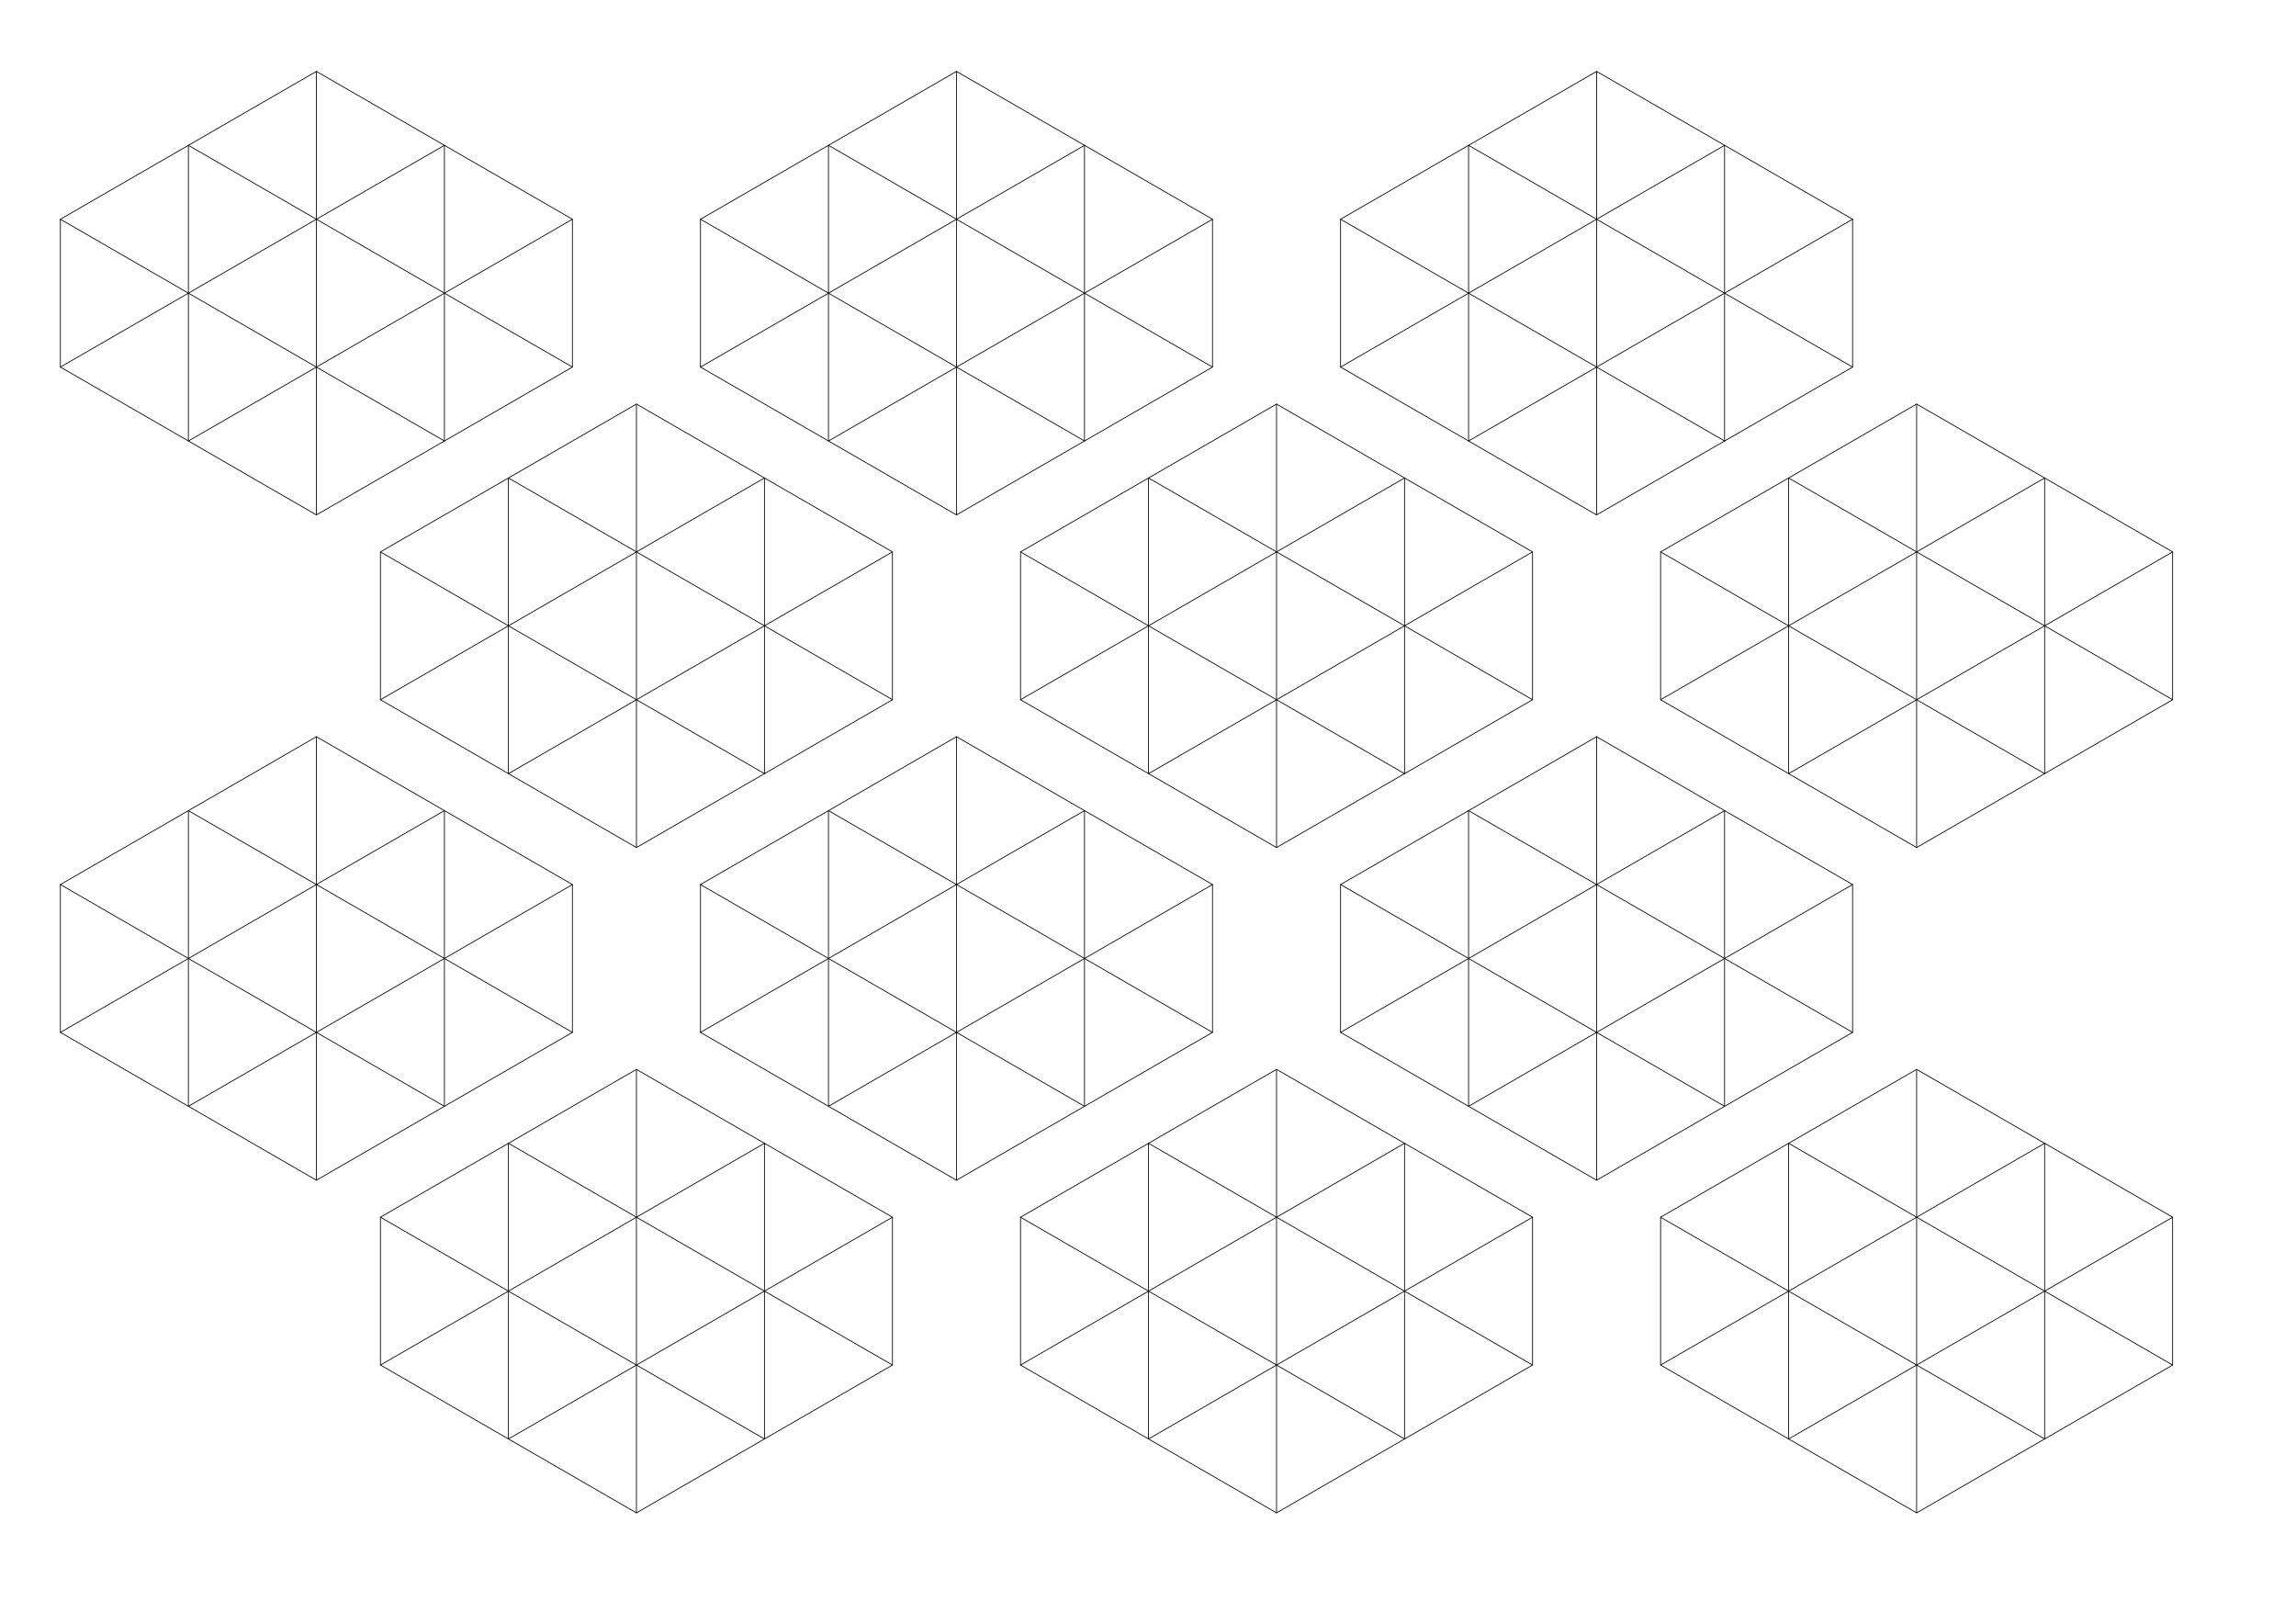 <?xml version="1.0" encoding="UTF-8" standalone="no"?>
<!-- Created with Inkscape (http://www.inkscape.org/) -->

<svg
   width="297mm"
   height="210mm"
   viewBox="0 0 1122.52 793.701"
   version="1.1"
   id="svg5"
   sodipodi:docname="isogrid block large page.svg"
   inkscape:version="1.1.1 (3bf5ae0d25, 2021-09-20)"
   xmlns:inkscape="http://www.inkscape.org/namespaces/inkscape"
   xmlns:sodipodi="http://sodipodi.sourceforge.net/DTD/sodipodi-0.dtd"
   xmlns="http://www.w3.org/2000/svg"
   xmlns:svg="http://www.w3.org/2000/svg">
  <sodipodi:namedview
     id="namedview7"
     pagecolor="#505050"
     bordercolor="#ffffff"
     borderopacity="1"
     inkscape:pageshadow="0"
     inkscape:pageopacity="0"
     inkscape:pagecheckerboard="1"
     inkscape:document-units="mm"
     showgrid="true"
     showguides="true"
     inkscape:zoom="1.0999107"
     inkscape:cx="26.365776"
     inkscape:cy="436.39906"
     inkscape:window-width="2560"
     inkscape:window-height="1371"
     inkscape:window-x="0"
     inkscape:window-y="134"
     inkscape:window-maximized="1"
     inkscape:current-layer="layer1">
    <inkscape:grid
       type="axonomgrid"
       id="grid127"
       empcolor="#ffffff"
       empopacity="0.251"
       color="#3fffa8"
       opacity="0.125"
       originx="0"
       empspacing="2"
       spacingy="18.898"
       gridanglex="30"
       enabled="false" />
  </sodipodi:namedview>
  <defs
     id="defs2">
    <marker
       style="overflow:visible"
       id="Arrow1Lstart"
       refX="0.0"
       refY="0.0"
       orient="auto"
       inkscape:stockid="Arrow1Lstart"
       inkscape:isstock="true">
      <path
         transform="scale(0.8) translate(12.5,0)"
         style="fill-rule:evenodd;fill:context-stroke;stroke:context-stroke;stroke-width:1.0pt"
         d="M 0.0,0.0 L 5.0,-5.0 L -12.5,0.0 L 5.0,5.0 L 0.0,0.0 z "
         id="path3852" />
    </marker>
    <marker
       style="overflow:visible"
       id="DotL"
       refX="0.0"
       refY="0.0"
       orient="auto"
       inkscape:stockid="DotL"
       inkscape:isstock="true">
      <path
         transform="scale(0.8) translate(7.4, 1)"
         style="fill-rule:evenodd;fill:context-stroke;stroke:context-stroke;stroke-width:1.0pt"
         d="M -2.5,-1.0 C -2.5,1.76 -4.74,4.0 -7.5,4.0 C -10.26,4.0 -12.5,1.76 -12.5,-1.0 C -12.5,-3.76 -10.26,-6.0 -7.5,-6.0 C -4.74,-6.0 -2.5,-3.76 -2.5,-1.0 z "
         id="path3913" />
    </marker>
  </defs>
  <g
     inkscape:label="Layer 1"
     inkscape:groupmode="layer"
     id="layer1">
    <g
       id="g39200-1"
       transform="matrix(1.912,0,0,1.912,-126.933,-19.294)"
       style="stroke-width:0.198;stroke-miterlimit:4;stroke-dasharray:none">
      <g
         id="g4398-17-8"
         transform="translate(-147.293,-28.346)"
         style="stroke:#000000;stroke-width:0.198;stroke-miterlimit:4;stroke-dasharray:none;stroke-opacity:1">
        <path
           style="fill:none;stroke:#000000;stroke-width:0.198;stroke-linecap:round;stroke-linejoin:round;stroke-miterlimit:4;stroke-dasharray:none;stroke-dashoffset:0;stroke-opacity:1;paint-order:stroke markers fill"
           d="m 294.585,56.693 -1e-5,75.591"
           id="path825-91-4"
           sodipodi:nodetypes="cc" />
        <path
           style="fill:none;stroke:#000000;stroke-width:0.198;stroke-linecap:round;stroke-linejoin:round;stroke-miterlimit:4;stroke-dasharray:none;stroke-dashoffset:0;stroke-opacity:1;paint-order:stroke markers fill"
           d="M 327.317,75.591 V 151.181"
           id="path827-0-2"
           sodipodi:nodetypes="cc" />
        <path
           style="fill:none;stroke:#000000;stroke-width:0.198;stroke-linecap:round;stroke-linejoin:round;stroke-miterlimit:4;stroke-dasharray:none;stroke-dashoffset:0;stroke-opacity:1;paint-order:stroke markers fill"
           d="m 261.853,75.591 -1e-5,75.591 32.732,-18.898 32.732,18.898"
           id="path829-3-99"
           sodipodi:nodetypes="cc" />
        <path
           style="fill:none;stroke:#000000;stroke-width:0.198;stroke-linecap:round;stroke-linejoin:round;stroke-miterlimit:4;stroke-dasharray:none;stroke-dashoffset:0;stroke-opacity:1;paint-order:stroke markers fill"
           d="m 261.853,75.591 98.195,56.693"
           id="path831-59-8"
           sodipodi:nodetypes="cc" />
        <path
           style="fill:none;stroke:#000000;stroke-width:0.198;stroke-linecap:round;stroke-linejoin:round;stroke-miterlimit:4;stroke-dasharray:none;stroke-dashoffset:0;stroke-opacity:1;paint-order:stroke markers fill"
           d="M 229.122,132.283 327.317,75.591"
           id="path1227-4-3"
           sodipodi:nodetypes="cc" />
        <path
           style="fill:none;stroke:#000000;stroke-width:0.198;stroke-linecap:round;stroke-linejoin:round;stroke-miterlimit:4;stroke-dasharray:none;stroke-dashoffset:0;stroke-opacity:1;paint-order:stroke fill markers"
           d="m 229.122,94.488 65.463,-37.795 m 0,0 65.463,37.795 v 37.795 l -65.463,37.795 -65.463,-37.795 V 94.488"
           id="path3660-8-5"
           sodipodi:nodetypes="cccc" />
        <path
           style="fill:none;stroke:#000000;stroke-width:0.198;stroke-linecap:round;stroke-linejoin:miter;stroke-miterlimit:4;stroke-dasharray:none;stroke-dashoffset:0;stroke-opacity:1"
           d="M 360.048,94.488 294.585,132.283 229.122,94.488"
           id="path38881-3" />
        <path
           style="fill:none;stroke:#000000;stroke-width:0.198;stroke-linecap:round;stroke-linejoin:miter;stroke-miterlimit:4;stroke-dasharray:none;stroke-dashoffset:0;stroke-opacity:1"
           d="m 294.585,132.283 v 37.795"
           id="path38883-8" />
      </g>
    </g>
    <g
       id="g39200-3-8"
       transform="matrix(1.912,0,0,1.912,29.537,143.315)"
       style="stroke-width:0.198;stroke-miterlimit:4;stroke-dasharray:none">
      <g
         id="g4398-17-2-5"
         transform="translate(-147.293,-28.346)"
         style="stroke:#000000;stroke-width:0.198;stroke-miterlimit:4;stroke-dasharray:none;stroke-opacity:1">
        <path
           style="fill:none;stroke:#000000;stroke-width:0.198;stroke-linecap:round;stroke-linejoin:round;stroke-miterlimit:4;stroke-dasharray:none;stroke-dashoffset:0;stroke-opacity:1;paint-order:stroke markers fill"
           d="m 294.585,56.693 -1e-5,75.591"
           id="path825-91-2-1"
           sodipodi:nodetypes="cc" />
        <path
           style="fill:none;stroke:#000000;stroke-width:0.198;stroke-linecap:round;stroke-linejoin:round;stroke-miterlimit:4;stroke-dasharray:none;stroke-dashoffset:0;stroke-opacity:1;paint-order:stroke markers fill"
           d="M 327.317,75.591 V 151.181"
           id="path827-0-3-7"
           sodipodi:nodetypes="cc" />
        <path
           style="fill:none;stroke:#000000;stroke-width:0.198;stroke-linecap:round;stroke-linejoin:round;stroke-miterlimit:4;stroke-dasharray:none;stroke-dashoffset:0;stroke-opacity:1;paint-order:stroke markers fill"
           d="m 261.853,75.591 -1e-5,75.591 32.732,-18.898 32.732,18.898"
           id="path829-3-4-2"
           sodipodi:nodetypes="cc" />
        <path
           style="fill:none;stroke:#000000;stroke-width:0.198;stroke-linecap:round;stroke-linejoin:round;stroke-miterlimit:4;stroke-dasharray:none;stroke-dashoffset:0;stroke-opacity:1;paint-order:stroke markers fill"
           d="m 261.853,75.591 98.195,56.693"
           id="path831-59-5-7"
           sodipodi:nodetypes="cc" />
        <path
           style="fill:none;stroke:#000000;stroke-width:0.198;stroke-linecap:round;stroke-linejoin:round;stroke-miterlimit:4;stroke-dasharray:none;stroke-dashoffset:0;stroke-opacity:1;paint-order:stroke markers fill"
           d="M 229.122,132.283 327.317,75.591"
           id="path1227-4-4-9"
           sodipodi:nodetypes="cc" />
        <path
           style="fill:none;stroke:#000000;stroke-width:0.198;stroke-linecap:round;stroke-linejoin:round;stroke-miterlimit:4;stroke-dasharray:none;stroke-dashoffset:0;stroke-opacity:1;paint-order:stroke fill markers"
           d="m 229.122,94.488 65.463,-37.795 m 0,0 65.463,37.795 v 37.795 l -65.463,37.795 -65.463,-37.795 V 94.488"
           id="path3660-8-33-6"
           sodipodi:nodetypes="cccc" />
        <path
           style="fill:none;stroke:#000000;stroke-width:0.198;stroke-linecap:round;stroke-linejoin:miter;stroke-miterlimit:4;stroke-dasharray:none;stroke-dashoffset:0;stroke-opacity:1"
           d="M 360.048,94.488 294.585,132.283 229.122,94.488"
           id="path38881-4-0" />
        <path
           style="fill:none;stroke:#000000;stroke-width:0.198;stroke-linecap:round;stroke-linejoin:miter;stroke-miterlimit:4;stroke-dasharray:none;stroke-dashoffset:0;stroke-opacity:1"
           d="m 294.585,132.283 v 37.795"
           id="path38883-5-8" />
      </g>
    </g>
    <g
       id="g39200-5-6-2"
       transform="matrix(1.912,0,0,1.912,186.008,-19.294)"
       style="stroke-width:0.198;stroke-miterlimit:4;stroke-dasharray:none">
      <g
         id="g4398-17-6-5-3"
         transform="translate(-147.293,-28.346)"
         style="stroke:#000000;stroke-width:0.198;stroke-miterlimit:4;stroke-dasharray:none;stroke-opacity:1">
        <path
           style="fill:none;stroke:#000000;stroke-width:0.198;stroke-linecap:round;stroke-linejoin:round;stroke-miterlimit:4;stroke-dasharray:none;stroke-dashoffset:0;stroke-opacity:1;paint-order:stroke markers fill"
           d="m 294.585,56.693 -1e-5,75.591"
           id="path825-91-0-4-9"
           sodipodi:nodetypes="cc" />
        <path
           style="fill:none;stroke:#000000;stroke-width:0.198;stroke-linecap:round;stroke-linejoin:round;stroke-miterlimit:4;stroke-dasharray:none;stroke-dashoffset:0;stroke-opacity:1;paint-order:stroke markers fill"
           d="M 327.317,75.591 V 151.181"
           id="path827-0-9-9-1"
           sodipodi:nodetypes="cc" />
        <path
           style="fill:none;stroke:#000000;stroke-width:0.198;stroke-linecap:round;stroke-linejoin:round;stroke-miterlimit:4;stroke-dasharray:none;stroke-dashoffset:0;stroke-opacity:1;paint-order:stroke markers fill"
           d="m 261.853,75.591 -1e-5,75.591 32.732,-18.898 32.732,18.898"
           id="path829-3-9-1-1"
           sodipodi:nodetypes="cc" />
        <path
           style="fill:none;stroke:#000000;stroke-width:0.198;stroke-linecap:round;stroke-linejoin:round;stroke-miterlimit:4;stroke-dasharray:none;stroke-dashoffset:0;stroke-opacity:1;paint-order:stroke markers fill"
           d="m 261.853,75.591 98.195,56.693"
           id="path831-59-3-9-2"
           sodipodi:nodetypes="cc" />
        <path
           style="fill:none;stroke:#000000;stroke-width:0.198;stroke-linecap:round;stroke-linejoin:round;stroke-miterlimit:4;stroke-dasharray:none;stroke-dashoffset:0;stroke-opacity:1;paint-order:stroke markers fill"
           d="M 229.122,132.283 327.317,75.591"
           id="path1227-4-6-5-8"
           sodipodi:nodetypes="cc" />
        <path
           style="fill:none;stroke:#000000;stroke-width:0.198;stroke-linecap:round;stroke-linejoin:round;stroke-miterlimit:4;stroke-dasharray:none;stroke-dashoffset:0;stroke-opacity:1;paint-order:stroke fill markers"
           d="m 229.122,94.488 65.463,-37.795 m 0,0 65.463,37.795 v 37.795 l -65.463,37.795 -65.463,-37.795 V 94.488"
           id="path3660-8-3-6-5"
           sodipodi:nodetypes="cccc" />
        <path
           style="fill:none;stroke:#000000;stroke-width:0.198;stroke-linecap:round;stroke-linejoin:miter;stroke-miterlimit:4;stroke-dasharray:none;stroke-dashoffset:0;stroke-opacity:1"
           d="M 360.048,94.488 294.585,132.283 229.122,94.488"
           id="path38881-6-0-3" />
        <path
           style="fill:none;stroke:#000000;stroke-width:0.198;stroke-linecap:round;stroke-linejoin:miter;stroke-miterlimit:4;stroke-dasharray:none;stroke-dashoffset:0;stroke-opacity:1"
           d="m 294.585,132.283 v 37.795"
           id="path38883-3-4-5" />
      </g>
    </g>
    <g
       id="g39200-4"
       transform="matrix(1.912,0,0,1.912,186.008,305.924)"
       style="stroke-width:0.198;stroke-miterlimit:4;stroke-dasharray:none">
      <g
         id="g4398-17-90"
         transform="translate(-147.293,-28.346)"
         style="stroke:#000000;stroke-width:0.198;stroke-miterlimit:4;stroke-dasharray:none;stroke-opacity:1">
        <path
           style="fill:none;stroke:#000000;stroke-width:0.198;stroke-linecap:round;stroke-linejoin:round;stroke-miterlimit:4;stroke-dasharray:none;stroke-dashoffset:0;stroke-opacity:1;paint-order:stroke markers fill"
           d="m 294.585,56.693 -1e-5,75.591"
           id="path825-91-1"
           sodipodi:nodetypes="cc" />
        <path
           style="fill:none;stroke:#000000;stroke-width:0.198;stroke-linecap:round;stroke-linejoin:round;stroke-miterlimit:4;stroke-dasharray:none;stroke-dashoffset:0;stroke-opacity:1;paint-order:stroke markers fill"
           d="M 327.317,75.591 V 151.181"
           id="path827-0-5"
           sodipodi:nodetypes="cc" />
        <path
           style="fill:none;stroke:#000000;stroke-width:0.198;stroke-linecap:round;stroke-linejoin:round;stroke-miterlimit:4;stroke-dasharray:none;stroke-dashoffset:0;stroke-opacity:1;paint-order:stroke markers fill"
           d="m 261.853,75.591 -1e-5,75.591 32.732,-18.898 32.732,18.898"
           id="path829-3-04"
           sodipodi:nodetypes="cc" />
        <path
           style="fill:none;stroke:#000000;stroke-width:0.198;stroke-linecap:round;stroke-linejoin:round;stroke-miterlimit:4;stroke-dasharray:none;stroke-dashoffset:0;stroke-opacity:1;paint-order:stroke markers fill"
           d="m 261.853,75.591 98.195,56.693"
           id="path831-59-19"
           sodipodi:nodetypes="cc" />
        <path
           style="fill:none;stroke:#000000;stroke-width:0.198;stroke-linecap:round;stroke-linejoin:round;stroke-miterlimit:4;stroke-dasharray:none;stroke-dashoffset:0;stroke-opacity:1;paint-order:stroke markers fill"
           d="M 229.122,132.283 327.317,75.591"
           id="path1227-4-44"
           sodipodi:nodetypes="cc" />
        <path
           style="fill:none;stroke:#000000;stroke-width:0.198;stroke-linecap:round;stroke-linejoin:round;stroke-miterlimit:4;stroke-dasharray:none;stroke-dashoffset:0;stroke-opacity:1;paint-order:stroke fill markers"
           d="m 229.122,94.488 65.463,-37.795 m 0,0 65.463,37.795 v 37.795 l -65.463,37.795 -65.463,-37.795 V 94.488"
           id="path3660-8-2"
           sodipodi:nodetypes="cccc" />
        <path
           style="fill:none;stroke:#000000;stroke-width:0.198;stroke-linecap:round;stroke-linejoin:miter;stroke-miterlimit:4;stroke-dasharray:none;stroke-dashoffset:0;stroke-opacity:1"
           d="M 360.048,94.488 294.585,132.283 229.122,94.488"
           id="path38881-1" />
        <path
           style="fill:none;stroke:#000000;stroke-width:0.198;stroke-linecap:round;stroke-linejoin:miter;stroke-miterlimit:4;stroke-dasharray:none;stroke-dashoffset:0;stroke-opacity:1"
           d="m 294.585,132.283 v 37.795"
           id="path38883-4" />
      </g>
    </g>
    <g
       id="g39200-5-2"
       transform="matrix(1.912,0,0,1.912,342.478,143.315)"
       style="stroke-width:0.198;stroke-miterlimit:4;stroke-dasharray:none">
      <g
         id="g4398-17-6-0"
         transform="translate(-147.293,-28.346)"
         style="stroke:#000000;stroke-width:0.198;stroke-miterlimit:4;stroke-dasharray:none;stroke-opacity:1">
        <path
           style="fill:none;stroke:#000000;stroke-width:0.198;stroke-linecap:round;stroke-linejoin:round;stroke-miterlimit:4;stroke-dasharray:none;stroke-dashoffset:0;stroke-opacity:1;paint-order:stroke markers fill"
           d="m 294.585,56.693 -1e-5,75.591"
           id="path825-91-0-0"
           sodipodi:nodetypes="cc" />
        <path
           style="fill:none;stroke:#000000;stroke-width:0.198;stroke-linecap:round;stroke-linejoin:round;stroke-miterlimit:4;stroke-dasharray:none;stroke-dashoffset:0;stroke-opacity:1;paint-order:stroke markers fill"
           d="M 327.317,75.591 V 151.181"
           id="path827-0-9-6"
           sodipodi:nodetypes="cc" />
        <path
           style="fill:none;stroke:#000000;stroke-width:0.198;stroke-linecap:round;stroke-linejoin:round;stroke-miterlimit:4;stroke-dasharray:none;stroke-dashoffset:0;stroke-opacity:1;paint-order:stroke markers fill"
           d="m 261.853,75.591 -1e-5,75.591 32.732,-18.898 32.732,18.898"
           id="path829-3-9-4"
           sodipodi:nodetypes="cc" />
        <path
           style="fill:none;stroke:#000000;stroke-width:0.198;stroke-linecap:round;stroke-linejoin:round;stroke-miterlimit:4;stroke-dasharray:none;stroke-dashoffset:0;stroke-opacity:1;paint-order:stroke markers fill"
           d="m 261.853,75.591 98.195,56.693"
           id="path831-59-3-0"
           sodipodi:nodetypes="cc" />
        <path
           style="fill:none;stroke:#000000;stroke-width:0.198;stroke-linecap:round;stroke-linejoin:round;stroke-miterlimit:4;stroke-dasharray:none;stroke-dashoffset:0;stroke-opacity:1;paint-order:stroke markers fill"
           d="M 229.122,132.283 327.317,75.591"
           id="path1227-4-6-55"
           sodipodi:nodetypes="cc" />
        <path
           style="fill:none;stroke:#000000;stroke-width:0.198;stroke-linecap:round;stroke-linejoin:round;stroke-miterlimit:4;stroke-dasharray:none;stroke-dashoffset:0;stroke-opacity:1;paint-order:stroke fill markers"
           d="m 229.122,94.488 65.463,-37.795 m 0,0 65.463,37.795 v 37.795 l -65.463,37.795 -65.463,-37.795 V 94.488"
           id="path3660-8-3-53"
           sodipodi:nodetypes="cccc" />
        <path
           style="fill:none;stroke:#000000;stroke-width:0.198;stroke-linecap:round;stroke-linejoin:miter;stroke-miterlimit:4;stroke-dasharray:none;stroke-dashoffset:0;stroke-opacity:1"
           d="M 360.048,94.488 294.585,132.283 229.122,94.488"
           id="path38881-6-42" />
        <path
           style="fill:none;stroke:#000000;stroke-width:0.198;stroke-linecap:round;stroke-linejoin:miter;stroke-miterlimit:4;stroke-dasharray:none;stroke-dashoffset:0;stroke-opacity:1"
           d="m 294.585,132.283 v 37.795"
           id="path38883-3-31" />
      </g>
    </g>
    <g
       id="g39200-3-57"
       transform="matrix(1.912,0,0,1.912,342.478,468.533)"
       style="stroke-width:0.198;stroke-miterlimit:4;stroke-dasharray:none">
      <g
         id="g4398-17-2-3"
         transform="translate(-147.293,-28.346)"
         style="stroke:#000000;stroke-width:0.198;stroke-miterlimit:4;stroke-dasharray:none;stroke-opacity:1">
        <path
           style="fill:none;stroke:#000000;stroke-width:0.198;stroke-linecap:round;stroke-linejoin:round;stroke-miterlimit:4;stroke-dasharray:none;stroke-dashoffset:0;stroke-opacity:1;paint-order:stroke markers fill"
           d="m 294.585,56.693 -1e-5,75.591"
           id="path825-91-2-9"
           sodipodi:nodetypes="cc" />
        <path
           style="fill:none;stroke:#000000;stroke-width:0.198;stroke-linecap:round;stroke-linejoin:round;stroke-miterlimit:4;stroke-dasharray:none;stroke-dashoffset:0;stroke-opacity:1;paint-order:stroke markers fill"
           d="M 327.317,75.591 V 151.181"
           id="path827-0-3-8"
           sodipodi:nodetypes="cc" />
        <path
           style="fill:none;stroke:#000000;stroke-width:0.198;stroke-linecap:round;stroke-linejoin:round;stroke-miterlimit:4;stroke-dasharray:none;stroke-dashoffset:0;stroke-opacity:1;paint-order:stroke markers fill"
           d="m 261.853,75.591 -1e-5,75.591 32.732,-18.898 32.732,18.898"
           id="path829-3-4-3"
           sodipodi:nodetypes="cc" />
        <path
           style="fill:none;stroke:#000000;stroke-width:0.198;stroke-linecap:round;stroke-linejoin:round;stroke-miterlimit:4;stroke-dasharray:none;stroke-dashoffset:0;stroke-opacity:1;paint-order:stroke markers fill"
           d="m 261.853,75.591 98.195,56.693"
           id="path831-59-5-0"
           sodipodi:nodetypes="cc" />
        <path
           style="fill:none;stroke:#000000;stroke-width:0.198;stroke-linecap:round;stroke-linejoin:round;stroke-miterlimit:4;stroke-dasharray:none;stroke-dashoffset:0;stroke-opacity:1;paint-order:stroke markers fill"
           d="M 229.122,132.283 327.317,75.591"
           id="path1227-4-4-3"
           sodipodi:nodetypes="cc" />
        <path
           style="fill:none;stroke:#000000;stroke-width:0.198;stroke-linecap:round;stroke-linejoin:round;stroke-miterlimit:4;stroke-dasharray:none;stroke-dashoffset:0;stroke-opacity:1;paint-order:stroke fill markers"
           d="m 229.122,94.488 65.463,-37.795 m 0,0 65.463,37.795 v 37.795 l -65.463,37.795 -65.463,-37.795 V 94.488"
           id="path3660-8-33-5"
           sodipodi:nodetypes="cccc" />
        <path
           style="fill:none;stroke:#000000;stroke-width:0.198;stroke-linecap:round;stroke-linejoin:miter;stroke-miterlimit:4;stroke-dasharray:none;stroke-dashoffset:0;stroke-opacity:1"
           d="M 360.048,94.488 294.585,132.283 229.122,94.488"
           id="path38881-4-7" />
        <path
           style="fill:none;stroke:#000000;stroke-width:0.198;stroke-linecap:round;stroke-linejoin:miter;stroke-miterlimit:4;stroke-dasharray:none;stroke-dashoffset:0;stroke-opacity:1"
           d="m 294.585,132.283 v 37.795"
           id="path38883-5-6" />
      </g>
    </g>
    <g
       id="g39200-5-6-4"
       transform="matrix(1.912,0,0,1.912,498.949,305.924)"
       style="stroke-width:0.198;stroke-miterlimit:4;stroke-dasharray:none">
      <g
         id="g4398-17-6-5-1"
         transform="translate(-147.293,-28.346)"
         style="stroke:#000000;stroke-width:0.198;stroke-miterlimit:4;stroke-dasharray:none;stroke-opacity:1">
        <path
           style="fill:none;stroke:#000000;stroke-width:0.198;stroke-linecap:round;stroke-linejoin:round;stroke-miterlimit:4;stroke-dasharray:none;stroke-dashoffset:0;stroke-opacity:1;paint-order:stroke markers fill"
           d="m 294.585,56.693 -1e-5,75.591"
           id="path825-91-0-4-0"
           sodipodi:nodetypes="cc" />
        <path
           style="fill:none;stroke:#000000;stroke-width:0.198;stroke-linecap:round;stroke-linejoin:round;stroke-miterlimit:4;stroke-dasharray:none;stroke-dashoffset:0;stroke-opacity:1;paint-order:stroke markers fill"
           d="M 327.317,75.591 V 151.181"
           id="path827-0-9-9-7"
           sodipodi:nodetypes="cc" />
        <path
           style="fill:none;stroke:#000000;stroke-width:0.198;stroke-linecap:round;stroke-linejoin:round;stroke-miterlimit:4;stroke-dasharray:none;stroke-dashoffset:0;stroke-opacity:1;paint-order:stroke markers fill"
           d="m 261.853,75.591 -1e-5,75.591 32.732,-18.898 32.732,18.898"
           id="path829-3-9-1-2"
           sodipodi:nodetypes="cc" />
        <path
           style="fill:none;stroke:#000000;stroke-width:0.198;stroke-linecap:round;stroke-linejoin:round;stroke-miterlimit:4;stroke-dasharray:none;stroke-dashoffset:0;stroke-opacity:1;paint-order:stroke markers fill"
           d="m 261.853,75.591 98.195,56.693"
           id="path831-59-3-9-5"
           sodipodi:nodetypes="cc" />
        <path
           style="fill:none;stroke:#000000;stroke-width:0.198;stroke-linecap:round;stroke-linejoin:round;stroke-miterlimit:4;stroke-dasharray:none;stroke-dashoffset:0;stroke-opacity:1;paint-order:stroke markers fill"
           d="M 229.122,132.283 327.317,75.591"
           id="path1227-4-6-5-1"
           sodipodi:nodetypes="cc" />
        <path
           style="fill:none;stroke:#000000;stroke-width:0.198;stroke-linecap:round;stroke-linejoin:round;stroke-miterlimit:4;stroke-dasharray:none;stroke-dashoffset:0;stroke-opacity:1;paint-order:stroke fill markers"
           d="m 229.122,94.488 65.463,-37.795 m 0,0 65.463,37.795 v 37.795 l -65.463,37.795 -65.463,-37.795 V 94.488"
           id="path3660-8-3-6-2"
           sodipodi:nodetypes="cccc" />
        <path
           style="fill:none;stroke:#000000;stroke-width:0.198;stroke-linecap:round;stroke-linejoin:miter;stroke-miterlimit:4;stroke-dasharray:none;stroke-dashoffset:0;stroke-opacity:1"
           d="M 360.048,94.488 294.585,132.283 229.122,94.488"
           id="path38881-6-0-70" />
        <path
           style="fill:none;stroke:#000000;stroke-width:0.198;stroke-linecap:round;stroke-linejoin:miter;stroke-miterlimit:4;stroke-dasharray:none;stroke-dashoffset:0;stroke-opacity:1"
           d="m 294.585,132.283 v 37.795"
           id="path38883-3-4-8" />
      </g>
    </g>
    <g
       id="g39200-2-3"
       transform="matrix(1.912,0,0,1.912,498.949,-19.294)"
       style="stroke-width:0.198;stroke-miterlimit:4;stroke-dasharray:none">
      <g
         id="g4398-17-9-1"
         transform="translate(-147.293,-28.346)"
         style="stroke:#000000;stroke-width:0.198;stroke-miterlimit:4;stroke-dasharray:none;stroke-opacity:1">
        <path
           style="fill:none;stroke:#000000;stroke-width:0.198;stroke-linecap:round;stroke-linejoin:round;stroke-miterlimit:4;stroke-dasharray:none;stroke-dashoffset:0;stroke-opacity:1;paint-order:stroke markers fill"
           d="m 294.585,56.693 -1e-5,75.591"
           id="path825-91-9-0"
           sodipodi:nodetypes="cc" />
        <path
           style="fill:none;stroke:#000000;stroke-width:0.198;stroke-linecap:round;stroke-linejoin:round;stroke-miterlimit:4;stroke-dasharray:none;stroke-dashoffset:0;stroke-opacity:1;paint-order:stroke markers fill"
           d="M 327.317,75.591 V 151.181"
           id="path827-0-7-6"
           sodipodi:nodetypes="cc" />
        <path
           style="fill:none;stroke:#000000;stroke-width:0.198;stroke-linecap:round;stroke-linejoin:round;stroke-miterlimit:4;stroke-dasharray:none;stroke-dashoffset:0;stroke-opacity:1;paint-order:stroke markers fill"
           d="m 261.853,75.591 -1e-5,75.591 32.732,-18.898 32.732,18.898"
           id="path829-3-98-1"
           sodipodi:nodetypes="cc" />
        <path
           style="fill:none;stroke:#000000;stroke-width:0.198;stroke-linecap:round;stroke-linejoin:round;stroke-miterlimit:4;stroke-dasharray:none;stroke-dashoffset:0;stroke-opacity:1;paint-order:stroke markers fill"
           d="m 261.853,75.591 98.195,56.693"
           id="path831-59-55-1"
           sodipodi:nodetypes="cc" />
        <path
           style="fill:none;stroke:#000000;stroke-width:0.198;stroke-linecap:round;stroke-linejoin:round;stroke-miterlimit:4;stroke-dasharray:none;stroke-dashoffset:0;stroke-opacity:1;paint-order:stroke markers fill"
           d="M 229.122,132.283 327.317,75.591"
           id="path1227-4-2-4"
           sodipodi:nodetypes="cc" />
        <path
           style="fill:none;stroke:#000000;stroke-width:0.198;stroke-linecap:round;stroke-linejoin:round;stroke-miterlimit:4;stroke-dasharray:none;stroke-dashoffset:0;stroke-opacity:1;paint-order:stroke fill markers"
           d="m 229.122,94.488 65.463,-37.795 m 0,0 65.463,37.795 v 37.795 l -65.463,37.795 -65.463,-37.795 V 94.488"
           id="path3660-8-1-9"
           sodipodi:nodetypes="cccc" />
        <path
           style="fill:none;stroke:#000000;stroke-width:0.198;stroke-linecap:round;stroke-linejoin:miter;stroke-miterlimit:4;stroke-dasharray:none;stroke-dashoffset:0;stroke-opacity:1"
           d="M 360.048,94.488 294.585,132.283 229.122,94.488"
           id="path38881-42-7" />
        <path
           style="fill:none;stroke:#000000;stroke-width:0.198;stroke-linecap:round;stroke-linejoin:miter;stroke-miterlimit:4;stroke-dasharray:none;stroke-dashoffset:0;stroke-opacity:1"
           d="m 294.585,132.283 v 37.795"
           id="path38883-6-6" />
      </g>
    </g>
    <g
       id="g39200-5-6-24-3"
       transform="matrix(1.912,0,0,1.912,-126.933,305.924)"
       style="stroke-width:0.198;stroke-miterlimit:4;stroke-dasharray:none">
      <g
         id="g4398-17-6-5-06-7"
         transform="translate(-147.293,-28.346)"
         style="stroke:#000000;stroke-width:0.198;stroke-miterlimit:4;stroke-dasharray:none;stroke-opacity:1">
        <path
           style="fill:none;stroke:#000000;stroke-width:0.198;stroke-linecap:round;stroke-linejoin:round;stroke-miterlimit:4;stroke-dasharray:none;stroke-dashoffset:0;stroke-opacity:1;paint-order:stroke markers fill"
           d="m 294.585,56.693 -1e-5,75.591"
           id="path825-91-0-4-13-3"
           sodipodi:nodetypes="cc" />
        <path
           style="fill:none;stroke:#000000;stroke-width:0.198;stroke-linecap:round;stroke-linejoin:round;stroke-miterlimit:4;stroke-dasharray:none;stroke-dashoffset:0;stroke-opacity:1;paint-order:stroke markers fill"
           d="M 327.317,75.591 V 151.181"
           id="path827-0-9-9-6-2"
           sodipodi:nodetypes="cc" />
        <path
           style="fill:none;stroke:#000000;stroke-width:0.198;stroke-linecap:round;stroke-linejoin:round;stroke-miterlimit:4;stroke-dasharray:none;stroke-dashoffset:0;stroke-opacity:1;paint-order:stroke markers fill"
           d="m 261.853,75.591 -1e-5,75.591 32.732,-18.898 32.732,18.898"
           id="path829-3-9-1-7-1"
           sodipodi:nodetypes="cc" />
        <path
           style="fill:none;stroke:#000000;stroke-width:0.198;stroke-linecap:round;stroke-linejoin:round;stroke-miterlimit:4;stroke-dasharray:none;stroke-dashoffset:0;stroke-opacity:1;paint-order:stroke markers fill"
           d="m 261.853,75.591 98.195,56.693"
           id="path831-59-3-9-7-2"
           sodipodi:nodetypes="cc" />
        <path
           style="fill:none;stroke:#000000;stroke-width:0.198;stroke-linecap:round;stroke-linejoin:round;stroke-miterlimit:4;stroke-dasharray:none;stroke-dashoffset:0;stroke-opacity:1;paint-order:stroke markers fill"
           d="M 229.122,132.283 327.317,75.591"
           id="path1227-4-6-5-0-9"
           sodipodi:nodetypes="cc" />
        <path
           style="fill:none;stroke:#000000;stroke-width:0.198;stroke-linecap:round;stroke-linejoin:round;stroke-miterlimit:4;stroke-dasharray:none;stroke-dashoffset:0;stroke-opacity:1;paint-order:stroke fill markers"
           d="m 229.122,94.488 65.463,-37.795 m 0,0 65.463,37.795 v 37.795 l -65.463,37.795 -65.463,-37.795 V 94.488"
           id="path3660-8-3-6-50-8"
           sodipodi:nodetypes="cccc" />
        <path
           style="fill:none;stroke:#000000;stroke-width:0.198;stroke-linecap:round;stroke-linejoin:miter;stroke-miterlimit:4;stroke-dasharray:none;stroke-dashoffset:0;stroke-opacity:1"
           d="M 360.048,94.488 294.585,132.283 229.122,94.488"
           id="path38881-6-0-4-2" />
        <path
           style="fill:none;stroke:#000000;stroke-width:0.198;stroke-linecap:round;stroke-linejoin:miter;stroke-miterlimit:4;stroke-dasharray:none;stroke-dashoffset:0;stroke-opacity:1"
           d="m 294.585,132.283 v 37.795"
           id="path38883-3-4-2-6" />
      </g>
    </g>
    <g
       id="g39200-5-79-4"
       transform="matrix(1.912,0,0,1.912,29.537,468.533)"
       style="stroke-width:0.198;stroke-miterlimit:4;stroke-dasharray:none">
      <g
         id="g4398-17-6-8-8"
         transform="translate(-147.293,-28.346)"
         style="stroke:#000000;stroke-width:0.198;stroke-miterlimit:4;stroke-dasharray:none;stroke-opacity:1">
        <path
           style="fill:none;stroke:#000000;stroke-width:0.198;stroke-linecap:round;stroke-linejoin:round;stroke-miterlimit:4;stroke-dasharray:none;stroke-dashoffset:0;stroke-opacity:1;paint-order:stroke markers fill"
           d="m 294.585,56.693 -1e-5,75.591"
           id="path825-91-0-6-5"
           sodipodi:nodetypes="cc" />
        <path
           style="fill:none;stroke:#000000;stroke-width:0.198;stroke-linecap:round;stroke-linejoin:round;stroke-miterlimit:4;stroke-dasharray:none;stroke-dashoffset:0;stroke-opacity:1;paint-order:stroke markers fill"
           d="M 327.317,75.591 V 151.181"
           id="path827-0-9-1-45"
           sodipodi:nodetypes="cc" />
        <path
           style="fill:none;stroke:#000000;stroke-width:0.198;stroke-linecap:round;stroke-linejoin:round;stroke-miterlimit:4;stroke-dasharray:none;stroke-dashoffset:0;stroke-opacity:1;paint-order:stroke markers fill"
           d="m 261.853,75.591 -1e-5,75.591 32.732,-18.898 32.732,18.898"
           id="path829-3-9-6-75"
           sodipodi:nodetypes="cc" />
        <path
           style="fill:none;stroke:#000000;stroke-width:0.198;stroke-linecap:round;stroke-linejoin:round;stroke-miterlimit:4;stroke-dasharray:none;stroke-dashoffset:0;stroke-opacity:1;paint-order:stroke markers fill"
           d="m 261.853,75.591 98.195,56.693"
           id="path831-59-3-71-2"
           sodipodi:nodetypes="cc" />
        <path
           style="fill:none;stroke:#000000;stroke-width:0.198;stroke-linecap:round;stroke-linejoin:round;stroke-miterlimit:4;stroke-dasharray:none;stroke-dashoffset:0;stroke-opacity:1;paint-order:stroke markers fill"
           d="M 229.122,132.283 327.317,75.591"
           id="path1227-4-6-0-7"
           sodipodi:nodetypes="cc" />
        <path
           style="fill:none;stroke:#000000;stroke-width:0.198;stroke-linecap:round;stroke-linejoin:round;stroke-miterlimit:4;stroke-dasharray:none;stroke-dashoffset:0;stroke-opacity:1;paint-order:stroke fill markers"
           d="m 229.122,94.488 65.463,-37.795 m 0,0 65.463,37.795 v 37.795 l -65.463,37.795 -65.463,-37.795 V 94.488"
           id="path3660-8-3-0-4"
           sodipodi:nodetypes="cccc" />
        <path
           style="fill:none;stroke:#000000;stroke-width:0.198;stroke-linecap:round;stroke-linejoin:miter;stroke-miterlimit:4;stroke-dasharray:none;stroke-dashoffset:0;stroke-opacity:1"
           d="M 360.048,94.488 294.585,132.283 229.122,94.488"
           id="path38881-6-03-2" />
        <path
           style="fill:none;stroke:#000000;stroke-width:0.198;stroke-linecap:round;stroke-linejoin:miter;stroke-miterlimit:4;stroke-dasharray:none;stroke-dashoffset:0;stroke-opacity:1"
           d="m 294.585,132.283 v 37.795"
           id="path38883-3-3-60" />
      </g>
    </g>
    <g
       id="g39200-5-2-1"
       transform="matrix(1.912,0,0,1.912,655.419,143.315)"
       style="stroke-width:0.198;stroke-miterlimit:4;stroke-dasharray:none">
      <g
         id="g4398-17-6-0-9"
         transform="translate(-147.293,-28.346)"
         style="stroke:#000000;stroke-width:0.198;stroke-miterlimit:4;stroke-dasharray:none;stroke-opacity:1">
        <path
           style="fill:none;stroke:#000000;stroke-width:0.198;stroke-linecap:round;stroke-linejoin:round;stroke-miterlimit:4;stroke-dasharray:none;stroke-dashoffset:0;stroke-opacity:1;paint-order:stroke markers fill"
           d="m 294.585,56.693 -1e-5,75.591"
           id="path825-91-0-0-9"
           sodipodi:nodetypes="cc" />
        <path
           style="fill:none;stroke:#000000;stroke-width:0.198;stroke-linecap:round;stroke-linejoin:round;stroke-miterlimit:4;stroke-dasharray:none;stroke-dashoffset:0;stroke-opacity:1;paint-order:stroke markers fill"
           d="M 327.317,75.591 V 151.181"
           id="path827-0-9-6-5"
           sodipodi:nodetypes="cc" />
        <path
           style="fill:none;stroke:#000000;stroke-width:0.198;stroke-linecap:round;stroke-linejoin:round;stroke-miterlimit:4;stroke-dasharray:none;stroke-dashoffset:0;stroke-opacity:1;paint-order:stroke markers fill"
           d="m 261.853,75.591 -1e-5,75.591 32.732,-18.898 32.732,18.898"
           id="path829-3-9-4-8"
           sodipodi:nodetypes="cc" />
        <path
           style="fill:none;stroke:#000000;stroke-width:0.198;stroke-linecap:round;stroke-linejoin:round;stroke-miterlimit:4;stroke-dasharray:none;stroke-dashoffset:0;stroke-opacity:1;paint-order:stroke markers fill"
           d="m 261.853,75.591 98.195,56.693"
           id="path831-59-3-0-3"
           sodipodi:nodetypes="cc" />
        <path
           style="fill:none;stroke:#000000;stroke-width:0.198;stroke-linecap:round;stroke-linejoin:round;stroke-miterlimit:4;stroke-dasharray:none;stroke-dashoffset:0;stroke-opacity:1;paint-order:stroke markers fill"
           d="M 229.122,132.283 327.317,75.591"
           id="path1227-4-6-55-8"
           sodipodi:nodetypes="cc" />
        <path
           style="fill:none;stroke:#000000;stroke-width:0.198;stroke-linecap:round;stroke-linejoin:round;stroke-miterlimit:4;stroke-dasharray:none;stroke-dashoffset:0;stroke-opacity:1;paint-order:stroke fill markers"
           d="m 229.122,94.488 65.463,-37.795 m 0,0 65.463,37.795 v 37.795 l -65.463,37.795 -65.463,-37.795 V 94.488"
           id="path3660-8-3-53-0"
           sodipodi:nodetypes="cccc" />
        <path
           style="fill:none;stroke:#000000;stroke-width:0.198;stroke-linecap:round;stroke-linejoin:miter;stroke-miterlimit:4;stroke-dasharray:none;stroke-dashoffset:0;stroke-opacity:1"
           d="M 360.048,94.488 294.585,132.283 229.122,94.488"
           id="path38881-6-42-4" />
        <path
           style="fill:none;stroke:#000000;stroke-width:0.198;stroke-linecap:round;stroke-linejoin:miter;stroke-miterlimit:4;stroke-dasharray:none;stroke-dashoffset:0;stroke-opacity:1"
           d="m 294.585,132.283 v 37.795"
           id="path38883-3-31-6" />
      </g>
    </g>
    <g
       id="g39200-3-57-4"
       transform="matrix(1.912,0,0,1.912,655.419,468.533)"
       style="stroke-width:0.198;stroke-miterlimit:4;stroke-dasharray:none">
      <g
         id="g4398-17-2-3-1"
         transform="translate(-147.293,-28.346)"
         style="stroke:#000000;stroke-width:0.198;stroke-miterlimit:4;stroke-dasharray:none;stroke-opacity:1">
        <path
           style="fill:none;stroke:#000000;stroke-width:0.198;stroke-linecap:round;stroke-linejoin:round;stroke-miterlimit:4;stroke-dasharray:none;stroke-dashoffset:0;stroke-opacity:1;paint-order:stroke markers fill"
           d="m 294.585,56.693 -1e-5,75.591"
           id="path825-91-2-9-4"
           sodipodi:nodetypes="cc" />
        <path
           style="fill:none;stroke:#000000;stroke-width:0.198;stroke-linecap:round;stroke-linejoin:round;stroke-miterlimit:4;stroke-dasharray:none;stroke-dashoffset:0;stroke-opacity:1;paint-order:stroke markers fill"
           d="M 327.317,75.591 V 151.181"
           id="path827-0-3-8-5"
           sodipodi:nodetypes="cc" />
        <path
           style="fill:none;stroke:#000000;stroke-width:0.198;stroke-linecap:round;stroke-linejoin:round;stroke-miterlimit:4;stroke-dasharray:none;stroke-dashoffset:0;stroke-opacity:1;paint-order:stroke markers fill"
           d="m 261.853,75.591 -1e-5,75.591 32.732,-18.898 32.732,18.898"
           id="path829-3-4-3-4"
           sodipodi:nodetypes="cc" />
        <path
           style="fill:none;stroke:#000000;stroke-width:0.198;stroke-linecap:round;stroke-linejoin:round;stroke-miterlimit:4;stroke-dasharray:none;stroke-dashoffset:0;stroke-opacity:1;paint-order:stroke markers fill"
           d="m 261.853,75.591 98.195,56.693"
           id="path831-59-5-0-3"
           sodipodi:nodetypes="cc" />
        <path
           style="fill:none;stroke:#000000;stroke-width:0.198;stroke-linecap:round;stroke-linejoin:round;stroke-miterlimit:4;stroke-dasharray:none;stroke-dashoffset:0;stroke-opacity:1;paint-order:stroke markers fill"
           d="M 229.122,132.283 327.317,75.591"
           id="path1227-4-4-3-0"
           sodipodi:nodetypes="cc" />
        <path
           style="fill:none;stroke:#000000;stroke-width:0.198;stroke-linecap:round;stroke-linejoin:round;stroke-miterlimit:4;stroke-dasharray:none;stroke-dashoffset:0;stroke-opacity:1;paint-order:stroke fill markers"
           d="m 229.122,94.488 65.463,-37.795 m 0,0 65.463,37.795 v 37.795 l -65.463,37.795 -65.463,-37.795 V 94.488"
           id="path3660-8-33-5-4"
           sodipodi:nodetypes="cccc" />
        <path
           style="fill:none;stroke:#000000;stroke-width:0.198;stroke-linecap:round;stroke-linejoin:miter;stroke-miterlimit:4;stroke-dasharray:none;stroke-dashoffset:0;stroke-opacity:1"
           d="M 360.048,94.488 294.585,132.283 229.122,94.488"
           id="path38881-4-7-5" />
        <path
           style="fill:none;stroke:#000000;stroke-width:0.198;stroke-linecap:round;stroke-linejoin:miter;stroke-miterlimit:4;stroke-dasharray:none;stroke-dashoffset:0;stroke-opacity:1"
           d="m 294.585,132.283 v 37.795"
           id="path38883-5-6-5" />
      </g>
    </g>
  </g>
</svg>
